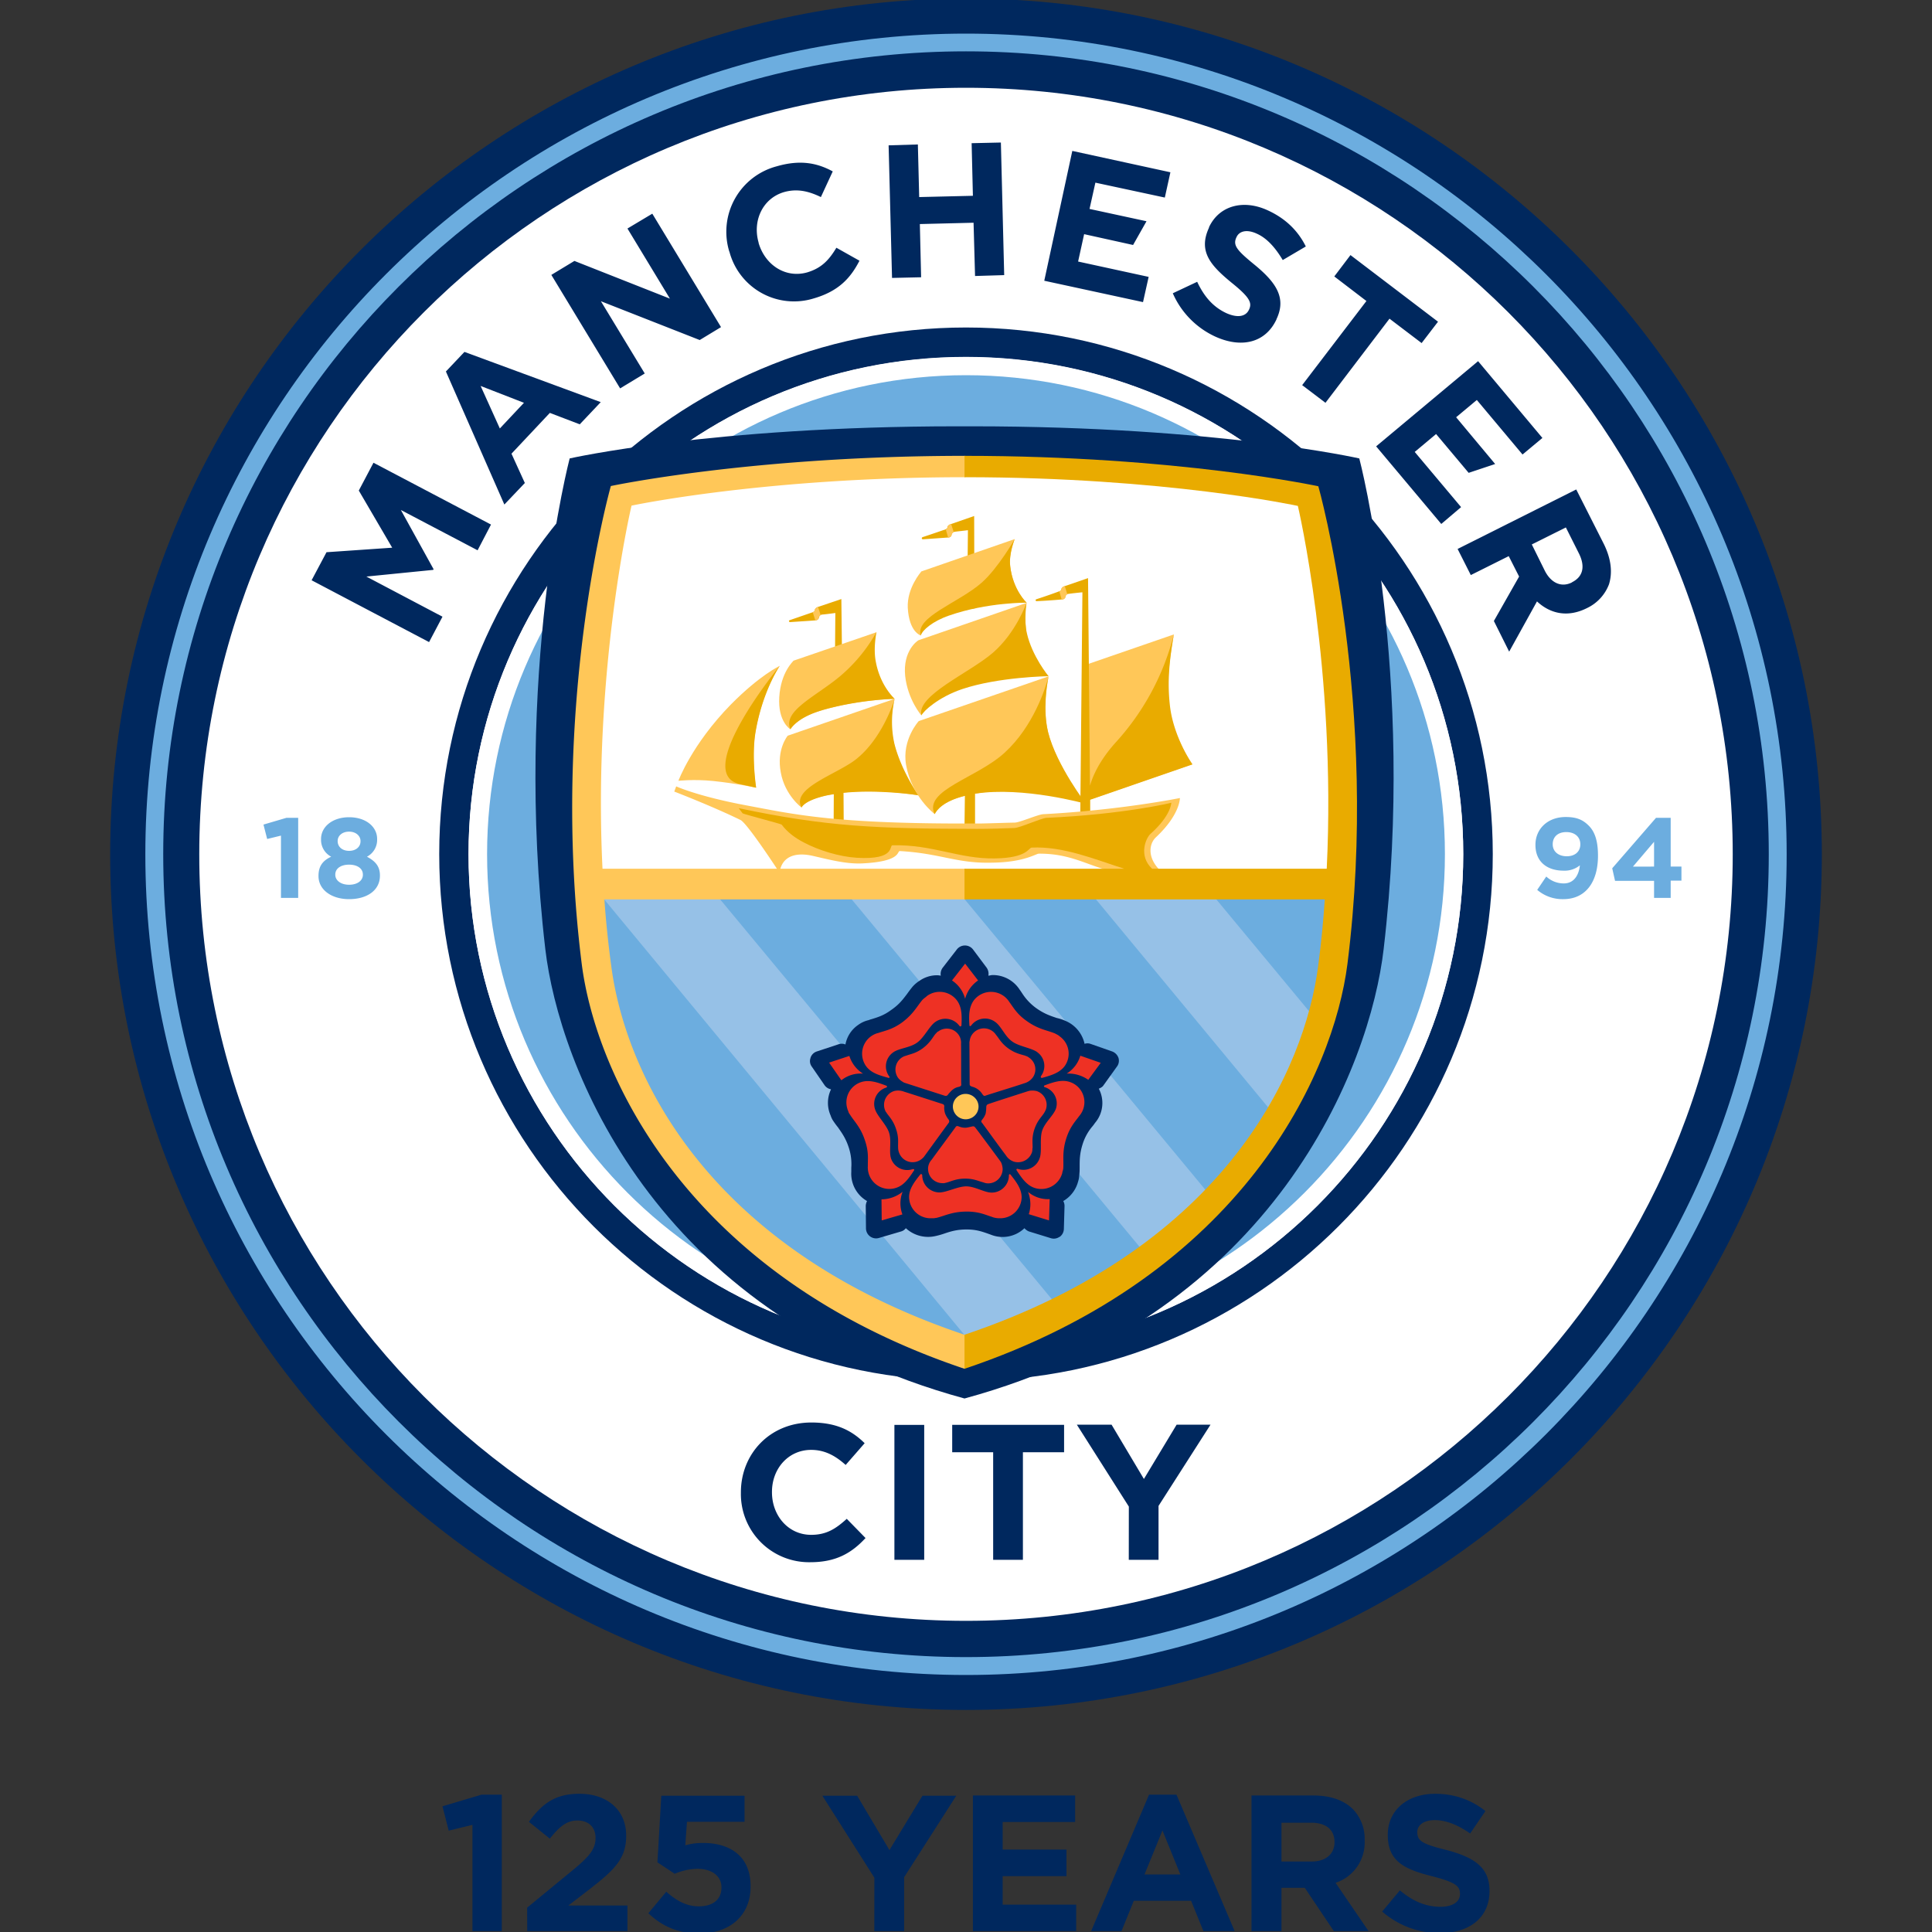 <svg xmlns="http://www.w3.org/2000/svg" width="35pt" height="35pt" viewBox="0 0 35 35"><rect x="0" y="0" width="35" height="35" fill="#333333" stroke="none"/><g id="surface1"><path d="M17.5-.027C8.953-.027 1.996 6.93 1.996 15.477c0 8.546 6.957 15.5 15.504 15.5s15.504-6.954 15.504-15.5C33.004 6.93 26.047-.027 17.5-.027" fill="#00285e"/><path d="M31.39 15.477c0-7.672-6.218-13.887-13.89-13.887-7.672 0-13.89 6.215-13.89 13.887 0 7.671 6.218 13.886 13.89 13.886 7.672 0 13.89-6.215 13.89-13.886" fill="#fff"/><path d="M26.34 15.477c0-4.883-3.957-8.844-8.84-8.844s-8.84 3.96-8.84 8.844a8.839 8.839 0 0 0 8.84 8.84 8.839 8.839 0 0 0 8.84-8.84" fill="#6caddf"/><path d="M17.5 25.016c-5.262 0-9.543-4.278-9.543-9.543 0-5.258 4.281-9.54 9.543-9.54s9.543 4.282 9.543 9.54c0 5.265-4.281 9.543-9.543 9.543zm0-18.547c-4.969 0-9.012 4.039-9.012 9.004 0 4.968 4.043 9.011 9.012 9.011 4.965 0 9.008-4.043 9.008-9.011 0-4.965-4.04-9.004-9.008-9.004zm0 0" fill="#00285e"/><path d="M17.5 30.344c-8.2 0-14.867-6.672-14.867-14.867C2.633 7.277 9.3.609 17.5.609c8.195 0 14.867 6.668 14.867 14.868 0 8.195-6.672 14.867-14.867 14.867M17.5.93C9.48.93 2.957 7.453 2.957 15.473S9.48 30.02 17.5 30.02s14.543-6.524 14.543-14.547C32.043 7.457 25.52.93 17.5.93" fill="#6caddf"/><path d="M5.094 15.137l-.254.062-.067-.261.415-.122h.214v1.45H5.09v-1.13zm.676.734v-.004c0-.176.078-.277.23-.347a.343.343 0 0 1-.184-.313v-.008c0-.219.204-.394.508-.394.305 0 .508.172.508.394v.008a.343.343 0 0 1-.184.313c.145.078.235.168.235.34v.003c0 .27-.238.426-.559.426-.316 0-.554-.168-.554-.418zm.804-.023v-.004c0-.114-.105-.18-.25-.18-.144 0-.25.066-.25.18v.004c0 .097.094.18.25.18s.25-.079.25-.18zm-.043-.606v-.008c0-.086-.078-.168-.207-.168s-.207.079-.207.168v.004c0 .102.082.176.207.176.125 0 .207-.074.207-.172zm22.09.434a.434.434 0 0 1-.293.097c-.312 0-.512-.171-.512-.464v-.004c0-.29.223-.504.547-.504.196 0 .309.047.418.156.102.102.168.258.168.543v.004c0 .469-.219.785-.629.785a.706.706 0 0 1-.472-.168l.164-.242a.466.466 0 0 0 .316.125c.219 0 .281-.203.293-.328zm.008-.38v-.003c0-.129-.098-.219-.254-.219s-.246.09-.246.219v.004c0 .125.098.215.254.215s.246-.09.246-.215zm1.336.661h-.707l-.051-.227.793-.914h.266v.883h.195v.254h-.195v.313h-.301zm0-.258v-.449l-.383.45zm0 0" fill="#6caddf"/><path d="M17.5 24.484c-4.969 0-9.012-4.043-9.012-9.011 0-4.965 4.043-9.008 9.012-9.008s9.008 4.043 9.008 9.008c0 4.968-4.04 9.011-9.008 9.011m0-17.687c-4.785 0-8.676 3.894-8.676 8.676 0 4.785 3.89 8.68 8.676 8.68 4.785 0 8.676-3.895 8.676-8.68 0-4.782-3.89-8.676-8.676-8.676" fill="#fff"/><path d="M17.336 7.723c-4.45 0-7.016.582-7.016.582s-1.023 3.894-.441 8.89c.246 2.094 1.95 6.602 7.594 8.14 5.648-1.538 7.351-6.046 7.593-8.14.586-4.996-.441-8.89-.441-8.89s-2.566-.582-7.012-.582zm0 0" fill-rule="evenodd" fill="#00285e"/><path d="M24.293 16.031c-.05 1.512-.285 6.043-6.82 8.532-6.48-2.418-6.82-7.106-6.82-8.532zm0 0" fill-rule="evenodd" fill="#96c1e7"/><path d="M24.098 15.777c.175-3.75-.461-6.793-.461-6.793s-2.438-.464-6.157-.464c-3.722 0-6.199.515-6.199.515s-.676 3.059-.492 6.742zm0 0" fill-rule="evenodd" fill="#fff"/><path d="M17.676 24.43l-6.895-8.336c-.25 1.718 1.145 6.781 6.895 8.336zm-4.84-8.39l6.383 7.694a7.559 7.559 0 0 0 1.57-.972l-5.57-6.723zm4.434.003l4.71 5.684c.465-.524.856-.993 1.133-1.497l-3.465-4.187zm6.91.004l-2.356-.008 1.98 2.387c.337-.738.376-1.973.376-2.38zm0 0" fill="#6caddf"/><path d="M20.262 19.164a.193.193 0 0 0-.117-.117l-.391-.137a.163.163 0 0 0-.106 0 .586.586 0 0 0-.351-.418.775.775 0 0 0-.152-.05c-.118-.04-.227-.075-.375-.18a.988.988 0 0 1-.254-.27c-.016-.023-.028-.043-.043-.062a.578.578 0 0 0-.488-.266c-.028 0-.051.008-.079.012v-.004a.195.195 0 0 0-.031-.14l-.246-.329a.185.185 0 0 0-.297 0l-.254.328a.189.189 0 0 0-.035.145.302.302 0 0 0-.059-.008.552.552 0 0 0-.34.11c-.015.007-.027.019-.042.03a.545.545 0 0 0-.07.067 2.198 2.198 0 0 0-.098.129c-.075.098-.141.191-.29.293-.132.098-.238.129-.335.16-.024.008-.047.012-.07.023a.524.524 0 0 0-.196.09.548.548 0 0 0-.227.352.172.172 0 0 0-.125-.004l-.39.129a.178.178 0 0 0-.117.113v.004a.168.168 0 0 0 .023.16l.234.34a.183.183 0 0 0 .114.07.565.565 0 0 0-.008.473.419.419 0 0 0 .039.086c.031.047.062.09.094.129.07.101.14.195.195.363a.96.96 0 0 1 .047.367v.075a.572.572 0 0 0 .285.531.217.217 0 0 0-.023.086l.004.41a.183.183 0 0 0 .238.172l.398-.117a.163.163 0 0 0 .086-.059.597.597 0 0 0 .543.141 1.42 1.42 0 0 0 .152-.043c.118-.04.23-.075.407-.075.168 0 .27.036.37.07l.067.024a.572.572 0 0 0 .61-.117.21.21 0 0 0 .082.059l.39.12c.059.02.117.009.164-.023h.004a.183.183 0 0 0 .074-.144l.012-.414a.181.181 0 0 0-.023-.09.577.577 0 0 0 .258-.317l.015-.05a.393.393 0 0 0 .016-.098c.008-.055.008-.105.008-.156 0-.125 0-.239.054-.41a.92.92 0 0 1 .18-.325.664.664 0 0 0 .043-.058.554.554 0 0 0 .07-.621c.035-.016.067-.032.086-.063l.238-.332a.177.177 0 0 0 .032-.164zm0 0" fill="#00285e"/><path d="M17.262 20.047a.23.23 0 0 1 .23-.23c.13 0 .235.105.235.23 0 .129-.106.23-.235.23a.233.233 0 0 1-.23-.23zm0 0" fill="#ffc758"/><path d="M17.484 18.094a.568.568 0 0 0-.238-.332l.238-.305.235.305a.582.582 0 0 0-.235.332m-1.851 1.355a.584.584 0 0 1-.246-.32l-.367.121.222.32a.558.558 0 0 1 .39-.12m.72 2.14a.62.62 0 0 1-.383.137l.004.382.375-.109a.572.572 0 0 1 .004-.41m2.273.004c.05.136.055.273.012.402l.367.113.012-.386a.556.556 0 0 1-.391-.13m.7-2.144a.631.631 0 0 1 .39.113l.226-.308-.37-.129a.567.567 0 0 1-.247.324m-2.304 2.153a.313.313 0 0 1-.313-.309c0-.023-.023-.031-.035-.016-.11.137-.2.258-.203.403a.388.388 0 0 0 .394.39h.04c.019 0 .038-.004.066-.008.156-.039.285-.113.547-.113.218 0 .336.059.449.094.047.02.098.027.148.027a.387.387 0 0 0 .395-.386c-.004-.149-.094-.27-.203-.407-.012-.011-.028-.004-.028.016 0 .172-.14.312-.312.312-.133 0-.3-.113-.461-.113-.152 0-.356.11-.484.11zm-.207-.426c0 .144.117.258.261.258.016.003.031 0 .051-.004.008-.004.012-.004.02-.004.003-.004.007-.004.011-.004.09-.027.176-.07.328-.07.164 0 .239.046.325.066.03.012.058.02.093.02a.262.262 0 0 0 .262-.262.342.342 0 0 0-.023-.106c-.004-.011-.012-.023-.02-.035 0 0-.441-.598-.457-.613-.02-.027-.047-.016-.066-.012-.024.004-.075.02-.114.02a.298.298 0 0 1-.105-.02c-.031-.012-.05-.02-.07.012-.016.023-.332.45-.43.586a.247.247 0 0 0-.067.168zm2.023-.2a.31.31 0 0 1-.395.2c-.02-.008-.035.008-.023.027.098.149.184.27.324.317a.392.392 0 0 0 .496-.25.116.116 0 0 0 .008-.04c.008-.015.012-.039.016-.062.011-.16-.024-.305.058-.555.067-.203.16-.297.23-.394a.384.384 0 0 0-.179-.621c-.14-.043-.285.004-.45.066-.015.008-.01.027.005.031a.308.308 0 0 1 .203.39c-.043.122-.2.247-.25.4-.047.148 0 .37-.043.492zm-.473.067a.267.267 0 0 0 .332-.168.198.198 0 0 0 .008-.05v-.02c0-.004.004-.008.004-.012 0-.094-.016-.188.031-.332.051-.152.117-.211.168-.285a.404.404 0 0 0 .043-.082.263.263 0 0 0-.168-.328.345.345 0 0 0-.11-.008c-.01 0-.026.004-.042.008 0 0-.707.226-.73.238-.032.012-.032.043-.032.062 0 .02-.004.075-.012.11a.335.335 0 0 1-.054.097c-.02.024-.035.043-.012.067.02.023.328.453.434.59.03.05.078.09.14.113zm.43-1.98a.306.306 0 0 1 .066.43c-.011.019 0 .038.02.034.172-.047.316-.093.406-.21a.385.385 0 0 0-.09-.544.217.217 0 0 0-.03-.023c-.017-.008-.036-.02-.06-.031-.148-.059-.3-.074-.511-.227-.176-.125-.235-.242-.309-.34a.392.392 0 0 0-.648-.023c-.086.125-.086.273-.075.445 0 .02.02.02.032.004a.31.31 0 0 1 .433-.066c.11.074.176.261.309.355.121.09.352.117.457.195zm-.086.46a.254.254 0 0 0-.059-.359c-.011-.008-.027-.02-.043-.027-.007-.004-.015-.004-.02-.008-.003 0-.007 0-.01-.004-.09-.027-.184-.043-.31-.133-.128-.094-.163-.176-.222-.246a.262.262 0 0 0-.43-.008.242.242 0 0 0-.043.098c-.004.016-.004.027-.008.043l.004.762c0 .035.032.039.051.047a.303.303 0 0 1 .176.128c.016.024.031.047.062.032.028-.012.54-.168.7-.223a.286.286 0 0 0 .152-.102zm-1.766-1.007a.316.316 0 0 1 .438.066c.012.02.035.016.039-.008.008-.176.008-.324-.078-.445a.392.392 0 0 0-.547-.086c-.012.012-.023.02-.031.027a.426.426 0 0 0-.051.043c-.102.121-.164.258-.375.414-.176.125-.305.145-.418.184a.388.388 0 0 0-.227.605c.09.122.235.164.407.211.015.004.023-.015.011-.027a.308.308 0 0 1 .07-.434c.106-.078.305-.082.438-.18.125-.09.219-.296.324-.37zm.422.226a.259.259 0 0 0-.363-.058.083.083 0 0 0-.04.035.03.03 0 0 0-.015.015l-.008.008c-.054.074-.097.156-.222.25-.13.094-.219.102-.3.133a.244.244 0 0 0-.087.04.262.262 0 0 0-.058.362.28.28 0 0 0 .082.07.122.122 0 0 0 .039.02l.73.235c.035.007.05-.016.063-.036.015-.015.05-.058.078-.078a.238.238 0 0 1 .101-.047c.028-.007.055-.015.051-.05-.004-.032 0-.559-.004-.727a.251.251 0 0 0-.047-.172zm-1.511 1.352a.308.308 0 0 1 .199-.39c.023-.005.023-.032.004-.036-.164-.063-.309-.11-.45-.066a.386.386 0 0 0-.253.488.125.125 0 0 0 .015.039c.004.02.012.039.028.058.082.133.199.235.277.481.07.207.047.336.05.453a.39.39 0 0 0 .512.398c.141-.046.227-.167.325-.316.011-.015-.004-.027-.024-.023a.31.31 0 0 1-.394-.196c-.04-.125.015-.316-.036-.468-.046-.141-.214-.297-.253-.422zm.343-.328a.263.263 0 0 0-.148.375c.004.007.012.011.015.02 0 0 0 .003.004.007.055.074.122.145.168.289.051.152.032.238.036.328a.25.25 0 0 0 .015.09.261.261 0 0 0 .422.113c.012-.011.023-.02.031-.031 0 0 .434-.598.45-.617.019-.031 0-.055-.012-.07a.434.434 0 0 1-.055-.098.37.37 0 0 1-.016-.11c.004-.027.004-.05-.03-.062-.028-.008-.532-.172-.696-.223a.295.295 0 0 0-.184-.011zm0 0" fill="#ee3124"/><path d="M19.672 12.043l1.594-.55s-.137.663-.098 1.179c.047.664.434 1.172.434 1.172l-1.97.68zm0 0" fill="#ffc758"/><path d="M21.602 13.848s-.352-.504-.41-1.086c-.047-.434-.005-.813.074-1.27a4.568 4.568 0 0 1-1.047 1.95c-.293.324-.418.601-.473.792l-.035-3.761s-.379.132-.418.144c-.047.012-.063.043-.066.055 0 .023-.02.035-.047.043-.028.012-.246.09-.403.14-.027.008-.015.036 0 .036a9.99 9.99 0 0 0 .465-.032c.035-.004.055-.023.059-.046v-.004c.004-.032.031-.051.062-.051.02-.004.157-.02.246-.028l-.039 4.047h.18v-.289zm0 0" fill="#e9ab00"/><path d="M14.52 14.629s-.301-.223-.375-.633c-.082-.422.125-.668.125-.668l1.937-.668s-.121.387-.008.824c.145.555.442.926.442.926s-.711-.133-1.399-.047c-.656.082-.722.266-.722.266zm-2.23-.484s.241-.657.948-1.38c.535-.542.89-.703.89-.703s-.312.442-.44 1.176c-.083.457.007 1.032.007 1.032s-.36-.079-.78-.122c-.352-.035-.626-.003-.626-.003zm0 0" fill="#ffc758"/><path d="M14.125 12.063s-.305.445-.434 1.18c-.082.456.008 1.027.008 1.027l-.3-.067c-.868-.195.726-2.14.726-2.14zm1.137.531l-.02-1.742v-.004.004l-.414.14c-.047.012-.066.043-.066.059-.004.023-.02.035-.047.043l-.406.14c-.028.008-.016.036.004.036.18-.012.437-.028.464-.032a.064.064 0 0 0 .059-.047c0-.004-.004 0 0-.004.004-.03.031-.05.059-.054.02 0 .152-.016.238-.028l-.012 1.489zm2.258-1.571h.132l-.004-1.675-.414.144c-.05.012-.07.043-.07.055 0 .023-.016.035-.043.047-.031.008-.25.086-.406.136-.027.012-.016.04.004.04.18-.012.437-.032.465-.032.035-.004.05-.023.054-.05v-.004a.072.072 0 0 1 .063-.051c.02-.004.144-.016.234-.028zm0 0" fill="#e9ab00"/><path d="M17.176 9.738h.008c.035-.008.054-.027.058-.05v-.004c.004-.02.02-.036.035-.047l-.047-.145c-.043.012-.062.043-.062.055 0 .02-.012.031-.035.039zm-2.406 1.5h.007c.036-.004.051-.023.055-.047.004-.004 0 0 0-.004.004-.019.02-.035.035-.046l-.047-.145a.089.089 0 0 0-.062.055c0 .02-.012.031-.035.039zm4.464-.375h.008c.035-.004.055-.027.059-.05 0 0 0 .003 0 0a.064.064 0 0 1 .035-.047l-.047-.149c-.043.016-.059.043-.062.055 0 .02-.012.031-.036.043zm0 0" fill="#ffc758"/><path d="M16.637 14.406s-.313-.449-.434-.933a1.82 1.82 0 0 1 .004-.809s-.21.707-.703 1.094c-.344.27-1.176.52-.984.87.027-.046.113-.14.457-.218l.128-.023-.003.574h.183l-.004-.598c.637-.066 1.356.043 1.356.043zm0 0" fill="#e9ab00"/><path d="M14.316 13.21s-.226-.136-.199-.581c.028-.453.254-.649.258-.66l1.504-.516s-.11.223-.031.563c.093.414.359.644.359.644s-.758.012-1.437.246c-.336.114-.454.305-.454.305zm0 0" fill="#ffc758"/><path d="M15.21 12.258a2.9 2.9 0 0 0 .669-.809s-.063.29-.012.543c.082.438.34.668.34.668s-.613.012-1.277.195c-.434.122-.575.297-.61.356-.148-.328.446-.586.89-.953zm0 0" fill="#e9ab00"/><path d="M16.93 14.746s-.414-.312-.516-.89c-.078-.458.23-.793.23-.793l2.352-.81s-.129.52-.008 1.017c.133.562.649 1.261.649 1.261s-.98-.281-1.825-.176c-.804.098-.882.391-.882.391zm-.485-3.738c-.015-.356.235-.64.246-.656l1.692-.586s-.11.265-.082.492c.05.433.297.66.297.66s-.664-.035-1.442.234c-.433.153-.476.36-.476.36s-.211-.059-.235-.504zm0 0" fill="#ffc758"/><path d="M17.785 10.555c.3-.266.598-.79.598-.79s-.11.266-.082.493c.05.433.297.66.297.66s-.715-.008-1.407.234c-.296.102-.484.266-.511.36-.106-.336.687-.59 1.105-.957zm0 0" fill="#e9ab00"/><path d="M16.691 12.96s-.246-.284-.293-.714c-.046-.457.223-.64.243-.648l1.957-.676s-.055.14-.004.535c.039.332.367.781.367.781s-1.043.028-1.688.278c-.41.16-.582.445-.582.445zm0 0" fill="#ffc758"/><path d="M17.984 11.828c.426-.367.614-.91.614-.91s-.051.309.004.55c.097.427.394.782.394.782s-.906.012-1.566.234c-.43.145-.7.399-.739.473-.086-.36.872-.766 1.293-1.129zm1.692 2.735s-.531-.688-.688-1.297c-.097-.399-.023-.856.008-1.012-.055.21-.273.902-.793 1.379-.496.46-1.484.683-1.27 1.117.036-.07.149-.234.547-.332l-.007.555h.191v-.594c.871-.137 2.012.184 2.012.184zm0 0" fill="#e9ab00"/><path d="M20.586 15.855c.121-.023.246-.046.426-.097a.053.053 0 0 1-.028-.024c-.199-.218-.164-.453-.043-.566.442-.414.434-.711.434-.711s-1.07.219-2.477.293c-.09.004-.418.148-.511.152-.196.004-.395.012-.598.016-2.656.016-3.394-.164-4.27-.328-.878-.164-1.269-.344-1.269-.344l-.035.094s.7.27 1.2.515c.105.051.523.676.66.883h-3.16c-.177-3.617.526-6.578.526-6.578s2.414-.515 6.047-.515v-.387c-3.855 0-6.422.547-6.422.547s-1.12 3.953-.527 8.66c.25 1.96 1.871 5.633 6.934 7.332l.222-.313-.222-.304c-4.766-1.602-6.157-4.828-6.399-6.676a18.717 18.717 0 0 1-.125-1.211h6.543v-.555h-3.355c.07-.242.308-.3.601-.23.305.07.602.148.89.133.72-.036.614-.23.677-.223.742.043 1.02.227 1.668.21.586-.007.793-.163.847-.163.715-.004.989.324 1.711.387.016 0 .035.003.055.003zm0 0" fill-rule="evenodd" fill="#ffc758"/><path d="M23.883 8.809s-2.555-.551-6.41-.551v.387c3.632 0 6.039.52 6.039.52s.699 2.96.523 6.573h-3.164c-.254-.238-.11-.562-.027-.633.375-.335.375-.562.375-.562s-.856.21-2.262.273c-.09.004-.488.184-.582.184-.191.008-.469.016-.672.016-1.832-.004-2.73-.04-4.32-.375.027.039.043.054.07.093.008.012.7.192.707.204.106.14.242.242.41.328.258.136.633.254.95.273.714.043.582-.226.648-.226.738-.016 1.207.25 1.855.238.59-.008.61-.192.665-.196.578-.03 1.171.223 1.68.383h-2.895v.555H24c-.027.398-.066.805-.121 1.215-.242 1.844-1.637 5.07-6.406 6.672v.617c5.062-1.7 6.687-5.371 6.937-7.332.594-4.707-.527-8.656-.527-8.656zm0 0" fill-rule="evenodd" fill="#e9ab00"/><path d="M5.645 10.512l.27-.508 1.19-.082L6.5 8.887l.266-.504 2.129 1.12-.243.466-1.39-.73.593 1.073-.007.012-1.211.121 1.379.727-.243.46zM8.078 6.73l.336-.355 2.469.91-.38.402-.542-.207-.695.739.242.531-.371.39zm1.414.567l-.785-.305.348.77zm.496-2.317l.418-.253 1.73.683-.769-1.27.45-.269 1.245 2.055-.386.234-1.79-.703.794 1.309-.446.27zm3.227-.417l-.004-.008a1.226 1.226 0 0 1 .863-1.543c.434-.125.739-.055 1.012.093l-.215.465c-.226-.11-.434-.156-.668-.09-.387.114-.574.52-.46.915v.007c.116.395.484.645.882.532.262-.079.395-.227.527-.446l.418.235c-.164.32-.383.554-.828.683a1.21 1.21 0 0 1-1.527-.843zm2.883-1.93l.53-.016.024.953.973-.023-.023-.953.53-.012.06 2.402-.528.016-.027-.965-.973.024.023.964-.527.012zm5.148 2.68l.442-.208c.12.254.277.45.527.567.2.09.351.066.41-.059l.004-.008c.055-.12.012-.218-.313-.48-.386-.316-.613-.57-.414-1v-.008c.184-.394.625-.512 1.07-.304.321.148.544.37.684.652l-.418.246c-.133-.223-.285-.395-.468-.477-.184-.086-.32-.046-.368.059l-.004.008c-.066.144.008.234.34.504.387.32.567.597.387.976v.004c-.203.434-.645.527-1.117.309a1.547 1.547 0 0 1-.762-.782zm3.508.14l-.582-.445.293-.387 1.586 1.207-.297.387-.582-.442-1.16 1.524-.422-.32zm3.801 3.414l.496.98c.137.274.164.524.097.739a.786.786 0 0 1-.398.43l-.008.004c-.347.171-.66.097-.898-.125l-.504.91-.277-.555.457-.805-.188-.37-.687.343-.239-.473zm-.567 1.477c.117.226.305.3.489.207l.003-.004c.204-.102.239-.293.122-.524l-.235-.468-.617.308zM19.64 4.242l.887.196.243-.43-1.032-.223.106-.476 1.258.27.101-.458-1.777-.387-.508 2.352 1.789.387.102-.457-1.278-.278zm7.137 2.301L24.93 8.086l1.18 1.406.359-.305-.84-1 .387-.324.59.703.48-.16-.707-.847.375-.313.828.988.36-.3zm-13.355 20.5v-.008c0-.695.523-1.265 1.277-1.265.461 0 .739.152.965.375l-.344.394c-.187-.168-.379-.273-.625-.273-.414 0-.71.34-.71.761v.008c0 .418.292.77.71.77.282 0 .45-.114.645-.29l.34.348c-.25.27-.532.438-1 .438a1.235 1.235 0 0 1-1.258-1.258zm2.781-1.23h.54v2.445h-.54zm1.789.496h-.742v-.497h2.027v.497h-.746v1.949h-.539zm2.458.984l-.942-1.484h.629l.586.984.593-.984h.614l-.942 1.472v.977h-.539zM8.559 33.059l-.43.105-.113-.441.707-.211h.367v2.472h-.531zm.991 1.5l.817-.672c.305-.25.422-.387.422-.59 0-.207-.137-.317-.328-.317-.188 0-.32.102-.5.329l-.379-.305c.242-.332.477-.508.914-.508.508 0 .848.297.848.758v.004c0 .41-.211.613-.645.953l-.402.309h1.07v.464H9.551zm2.196.101l.324-.39c.188.167.371.265.59.265.25 0 .41-.12.41-.34v-.004c0-.21-.18-.336-.437-.336a1.11 1.11 0 0 0-.41.09l-.313-.207.07-1.207h1.508v.473h-1.043l-.03.426c.1-.028.187-.043.323-.043.477 0 .86.23.86.785v.004c0 .52-.368.851-.934.851-.39 0-.68-.14-.918-.367zm4.094-.644l-.942-1.485h.63l.585.985.598-.985h.613l-.945 1.477v.976h-.54zm1.785-1.489h1.852v.48h-1.313v.5h1.156v.481h-1.156v.516h1.332v.48h-1.871zm3.191-.015h.497l1.054 2.472h-.566l-.223-.55H20.54l-.223.55h-.55zm.567 1.445l-.324-.797-.325.797zm1.293-1.43h1.12c.313 0 .556.09.716.25a.78.78 0 0 1 .21.563v.008a.767.767 0 0 1-.527.761l.598.875h-.629l-.527-.785h-.422v.785h-.543v-2.457zm1.086 1.196c.261 0 .414-.141.414-.348v-.004c0-.234-.164-.351-.426-.351h-.535v.703zm1.278.906l.32-.383c.222.184.453.297.734.297.218 0 .355-.086.355-.23v-.008c0-.137-.086-.207-.496-.313-.496-.125-.812-.262-.812-.75v-.004c0-.445.355-.742.859-.742.355 0 .66.113.91.313l-.277.406c-.219-.153-.434-.242-.64-.242-.208 0-.317.097-.317.215v.007c0 .16.105.215.531.32.496.133.777.31.777.739v.004c0 .488-.37.762-.902.762a1.58 1.58 0 0 1-1.043-.391zm0 0" fill="#00285e"/></g></svg>
